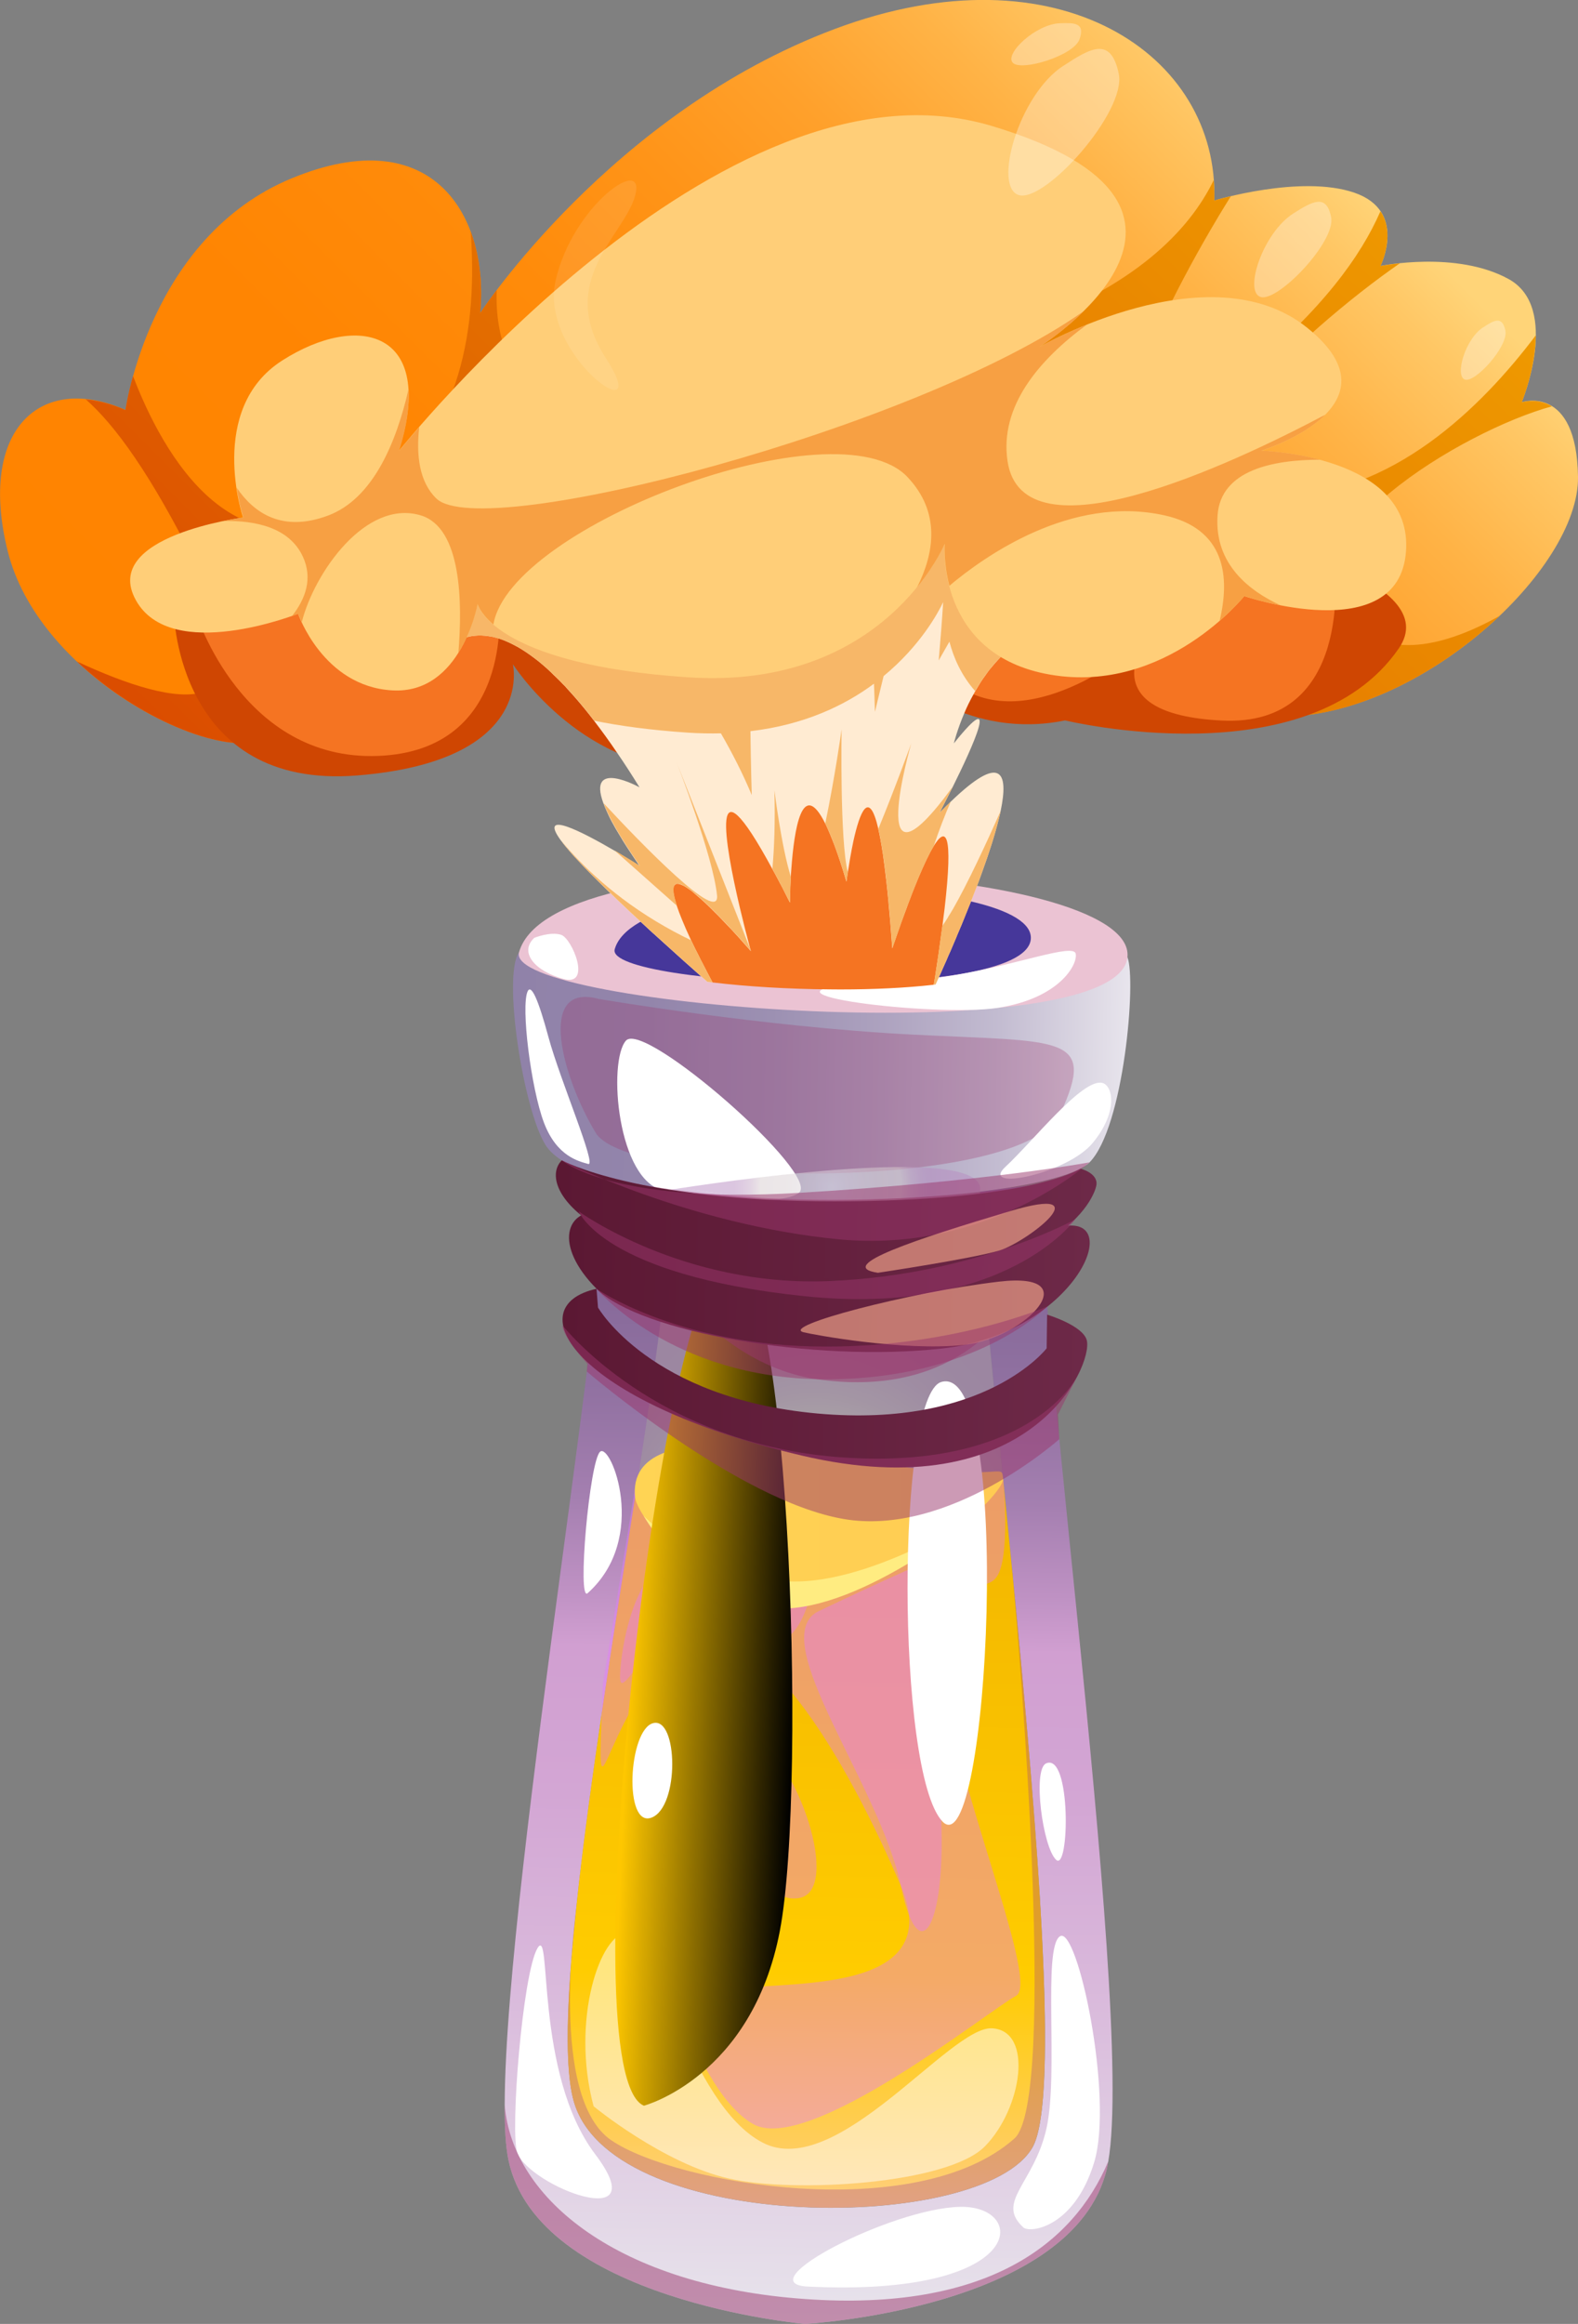 <?xml version="1.0" encoding="UTF-8"?><svg xmlns="http://www.w3.org/2000/svg" xmlns:xlink="http://www.w3.org/1999/xlink" viewBox="0 0 212.55 312.78"><rect x="0" y="0" width="212.55" height="312.78" fill="#808080" stroke="none"/><defs><style>.cls-1{fill:url(#_Áåçûìÿííûé_ãðàäèåíò_432);}.cls-2{fill:url(#_Áåçûìÿííûé_ãðàäèåíò_212);}.cls-2,.cls-3,.cls-4,.cls-5{opacity:.5;}.cls-6{fill:url(#linear-gradient-2);}.cls-7,.cls-3,.cls-8,.cls-9,.cls-10{fill:#fff;}.cls-3,.cls-10,.cls-11{mix-blend-mode:soft-light;}.cls-12{fill:url(#_Áåçûìÿííûé_ãðàäèåíò_211-2);}.cls-13{fill:url(#_Áåçûìÿííûé_ãðàäèåíò_211-3);}.cls-14{fill:#ebc3d3;}.cls-15{isolation:isolate;}.cls-8{opacity:.32;}.cls-9{opacity:.1;}.cls-16{fill:#e47aff;opacity:.4;}.cls-16,.cls-17,.cls-18,.cls-19,.cls-4{mix-blend-mode:multiply;}.cls-20{fill:url(#linear-gradient-3);mix-blend-mode:screen;}.cls-17,.cls-18{opacity:.3;}.cls-17,.cls-4{fill:#9a376d;}.cls-18{fill:#9a3792;}.cls-21{fill:#f7a043;}.cls-19{fill:#46379a;}.cls-22{fill:#ffce78;}.cls-23{fill:url(#_Áåçûìÿííûé_ãðàäèåíò_423);}.cls-24{fill:url(#linear-gradient-5);}.cls-25{fill:#ffec81;}.cls-26{fill:url(#linear-gradient);}.cls-27{fill:#cf4602;}.cls-28{fill:#f7b768;}.cls-11{fill:#ffb192;opacity:.6;}.cls-29{fill:#f57422;}.cls-30{fill:url(#_Áåçûìÿííûé_ãðàäèåíò_211);}.cls-31{fill:url(#linear-gradient-4);}.cls-5{fill:url(#_Áåçûìÿííûé_ãðàäèåíò_212-2);}.cls-32{fill:#ffebd2;}</style><linearGradient id="_Áåçûìÿííûé_ãðàäèåíò_432" x1="88.81" y1="175.89" x2="88.81" y2="21.93" gradientTransform="translate(22.44 135.49) rotate(.92)" gradientUnits="userSpaceOnUse"><stop offset="0" stop-color="#e8e5ed"/><stop offset=".05" stop-color="#e5dde9"/><stop offset=".28" stop-color="#dabbdc"/><stop offset=".46" stop-color="#d3a6d4"/><stop offset=".59" stop-color="#d19fd1"/><stop offset=".64" stop-color="#be91c3"/><stop offset=".72" stop-color="#a47fb0"/><stop offset=".81" stop-color="#9272a2"/><stop offset=".9" stop-color="#876a9a"/><stop offset="1" stop-color="#846898"/></linearGradient><linearGradient id="_Áåçûìÿííûé_ãðàäèåíò_423" x1="46.62" y1="7.4" x2="129.75" y2="7.4" gradientTransform="translate(22.44 135.49) rotate(.92)" gradientUnits="userSpaceOnUse"><stop offset="0" stop-color="#9082a9"/><stop offset=".22" stop-color="#9385ab"/><stop offset=".42" stop-color="#9c90b2"/><stop offset=".6" stop-color="#ada2bf"/><stop offset=".79" stop-color="#c3bcd1"/><stop offset=".96" stop-color="#e1dde7"/><stop offset="1" stop-color="#e8e5ed"/></linearGradient><radialGradient id="_Áåçûìÿííûé_ãðàäèåíò_212" cx="88.74" cy="-2881" fx="88.74" fy="-2881" r="41.24" gradientTransform="translate(-60.05 5252.14) rotate(.92) scale(1 1.74)" gradientUnits="userSpaceOnUse"><stop offset="0" stop-color="#e8e5ed"/><stop offset=".14" stop-color="#e2dce3"/><stop offset=".42" stop-color="#dad1d4"/><stop offset=".66" stop-color="#d8cdd0"/><stop offset=".68" stop-color="#d4c5ce"/><stop offset=".75" stop-color="#c7abc8"/><stop offset=".83" stop-color="#be99c5"/><stop offset=".91" stop-color="#b88ec2"/><stop offset="1" stop-color="#b78bc2"/></radialGradient><radialGradient id="_Áåçûìÿííûé_ãðàäèåíò_212-2" cx="89.85" cy="22.84" fx="89.85" fy="22.84" r="14.37" gradientTransform="translate(22.44 135.49) rotate(.92)" xlink:href="#_Áåçûìÿííûé_ãðàäèåíò_212"/><linearGradient id="linear-gradient" x1="88.39" y1="160.2" x2="88.39" y2="61.7" gradientTransform="translate(22.44 135.49) rotate(.92)" gradientUnits="userSpaceOnUse"><stop offset="0" stop-color="#ffce7e"/><stop offset=".32" stop-color="#fc0"/><stop offset="1" stop-color="#f2b500"/></linearGradient><linearGradient id="linear-gradient-2" x1="85.5" y1="204.25" x2="135.12" y2="204.25" gradientUnits="userSpaceOnUse"><stop offset="0" stop-color="#ffd454"/><stop offset="1" stop-color="#ffcb52"/></linearGradient><linearGradient id="linear-gradient-3" x1="29.51" y1="-117" x2="52.52" y2="-117" gradientTransform="translate(49.71 341.68) rotate(2.46)" gradientUnits="userSpaceOnUse"><stop offset=".02" stop-color="#fec700"/><stop offset="1" stop-color="#000"/></linearGradient><linearGradient id="_Áåçûìÿííûé_ãðàäèåíò_211" x1="54.69" y1="35.79" x2="124.82" y2="35.79" gradientTransform="translate(22.44 135.49) rotate(.92)" gradientUnits="userSpaceOnUse"><stop offset="0" stop-color="#5b1833"/><stop offset="1" stop-color="#6d2948"/></linearGradient><linearGradient id="_Áåçûìÿííûé_ãðàäèåíò_211-2" x1="52.79" y1="27.52" x2="125.63" y2="27.52" xlink:href="#_Áåçûìÿííûé_ãðàäèåíò_211"/><linearGradient id="_Áåçûìÿííûé_ãðàäèåíò_211-3" x1="54" y1="48.74" x2="124.72" y2="48.74" xlink:href="#_Áåçûìÿííûé_ãðàäèåíò_211"/><linearGradient id="linear-gradient-4" x1="169.18" y1="3.17" x2="46.81" y2="125.54" gradientUnits="userSpaceOnUse"><stop offset=".03" stop-color="#ffd478"/><stop offset=".08" stop-color="#ffc765"/><stop offset=".18" stop-color="#ffb346"/><stop offset=".29" stop-color="#ffa12c"/><stop offset=".41" stop-color="#ff9418"/><stop offset=".54" stop-color="#ff8b0a"/><stop offset=".71" stop-color="#ff8502"/><stop offset="1" stop-color="#ff8400"/></linearGradient><linearGradient id="linear-gradient-5" x1="179.14" y1="-4.05" x2="30.18" y2="144.92" gradientUnits="userSpaceOnUse"><stop offset="0" stop-color="#f0a000"/><stop offset=".87" stop-color="#db4d00"/></linearGradient></defs><g class="cls-15"><g id="Calque_2"><g><g><path class="cls-1" d="m149.26,290.96c-.05.35-.11.68-.18.97-4.48,18.85-40.65,20.85-40.65,20.85,0,0-36.09-3.16-39.96-22.14-.35-1.73-.51-4.23-.49-7.33v-.1c.08-30.94,16.12-121.82,12.86-124.85l10.95,1.55c-1.46.23-2.31.36-2.31.36,4.8,5.13-17.74,105.35-12.08,122.91,5.64,17.58,55.09,17.46,61.69,5.81,6.59-11.66-8.56-121.26-7.07-128.6v-.08s8.94-.98,8.94-.98c-3.63,3.16,12.08,110.3,8.31,131.63Z"/><path class="cls-23" d="m69.91,128.17c-2.24,3.17.58,21.1,3.54,25.89,6.66,10.77,67.27,8.5,73.31,2.38,4.63-4.69,6.32-24.59,5.1-27.6-1.23-3.01-81.95-.67-81.95-.67Z"/><path class="cls-14" d="m69.91,128.17c-2.07,7.39,80.59,13.54,81.95.67,1.36-12.87-77.38-16.94-81.95-.67Z"/><path class="cls-19" d="m82.8,127.76c-1.42,5.06,55.11,7.5,56.04-1.32.93-8.82-52.91-9.84-56.04,1.32Z"/><path class="cls-17" d="m80.54,134.42c-8.35-2.17-4.75,10.71-.29,18.06,4.46,7.35,57.65,8.05,62.59-2.64,4.95-10.69.15-9.57-20.06-10.6-20.22-1.04-42.24-4.81-42.24-4.81Z"/><path class="cls-7" d="m115.59,132.4c-16.25,1.25,10.31,4.52,18.73,3.26,8.42-1.27,10.89-5.9,10.57-7.31-.32-1.41-7.85,1.48-16.12,2.86-8.27,1.37-13.18,1.2-13.18,1.2Z"/><path class="cls-7" d="m148.48,145.75c-2.68-.66-9.37,7.89-13.03,11.27-3.66,3.38,8.28,1.04,11.76-3.22,3.48-4.26,2.65-7.71,1.27-8.05Z"/><path class="cls-7" d="m71.95,126.24c-2.04,1.93.07,4.46,3.95,5.52,3.88,1.06,1.15-5.46-.31-5.94-1.46-.48-3.64.41-3.64.41Z"/><path class="cls-10" d="m89.47,160.26c-6.32-1.21-7.63-17.39-5.16-20.2,2.47-2.81,26.4,18.14,23.29,20.49-3.11,2.34-18.13-.29-18.13-.29Z"/><path class="cls-10" d="m71.07,133.43c-.93,2.02.45,13.02,2.19,17.65,1.74,4.62,4.77,5.23,5.97,5.58,1.21.34-3.79-11.3-5.34-17.02q-2.1-7.78-2.83-6.2Z"/><path class="cls-2" d="m139.08,288.98c-6.59,11.64-56.04,11.76-61.69-5.81-3.37-10.45,3.24-50.12,8.15-81.63,3.32-21.49,5.87-39.21,3.93-41.28,0,0,.85-.13,2.31-.36l19.05,2.7,21.18-2.3v.08c-.54,2.65,1.09,18.69,3.1,38.62,3.51,35.18,8.18,82.54,3.96,89.98Z"/><path class="cls-5" d="m132.01,160.3l-21.18,2.3-19.05-2.7c9.01-1.37,41.2-5.83,40.23.4Z"/><path class="cls-26" d="m139.08,288.98c-6.59,11.64-56.04,11.76-61.69-5.81-1.45-4.47-1.06-14.26.24-26.47v-.02c1.72-16.38,5.11-37.1,7.91-55.14,5.9,11.7,36.39,11.58,49.57-2.53.41,4.08.82,8.33,1.25,12.66l.02.04c.02.29.03.56.07.85,3.2,32.76,6.32,69.91,2.62,76.42Z"/><path class="cls-16" d="m81.19,226.73c-.87,22.76-.44,4.62,9.88-4.25,10.31-8.88,23.54,15.6,30.27,31.34,6.73,15.74-18.61,12.4-23.67,14.18-5.06,1.78-11.27-23.23-4.62-23.08,6.65.15,8.99,11.62,14.64,10.53,5.65-1.09-.12-18.58-6.69-22.4-6.56-3.82-10.97,3.5-12.19,16.53-1.22,13.03,5.19,32.01,12.6,36.28,7.41,4.27,31.71-15.23,35.45-17.24,3.74-2.01-12-37.06-9.53-47.53,2.47-10.47,5.79-6.07,7.25-9.46,1.45-3.39.54-12.63.54-12.63l-49.61,1.51-4.32,26.22Z"/><path class="cls-6" d="m85.54,201.54c-1.24-12.27,26.54-5.18,38.06-3.86,11.51,1.32,11.31-.71,11.51,1.32.2,2.03-11.78,13.93-26.97,14.97-15.19,1.04-22.39-10.3-22.6-12.44Z"/><path class="cls-7" d="m69.69,289.77c-1.02-2.68.7-24.17,2.7-27.55s-.47,16.82,7.78,27.72c8.25,10.89-8.77,4.32-10.48-.17Z"/><path class="cls-7" d="m137.82,299.77c-3.75-3.44,1.46-5.89,3.13-13.27,1.67-7.38-.54-24.38,1.82-25.89,2.36-1.52,7.27,21.65,4.61,30.42-2.66,8.77-8.64,9.59-9.56,8.75Z"/><path class="cls-7" d="m79.15,214.43c-1.43,1.28.25-17.78,1.68-19.04,1.43-1.27,6.62,11.62-1.68,19.04Z"/><path class="cls-4" d="m136.39,211.71c.02.29.03.56.07.85-.05-.58-.09-.9-.09-.9l.02.04Z"/><path class="cls-18" d="m139.08,288.98c-6.59,11.64-56.04,11.76-61.69-5.81-1.45-4.47-1.06-14.26.24-26.47-.06.85-3.76,25.6,4.72,31.37,8.62,5.88,41.1,11.47,54.29-.25,5.84-5.18.55-66.99-.19-75.26,3.2,32.76,6.32,69.91,2.62,76.42Z"/><path class="cls-4" d="m149.26,290.96c-.05.35-.11.68-.18.97-4.48,18.85-40.65,20.85-40.65,20.85,0,0-36.09-3.16-39.96-22.14-.35-1.73-.51-4.23-.49-7.33,1,12.68,15.45,24.37,40.5,26.12,24.41,1.72,36.09-7.41,40.78-18.48Z"/><path class="cls-7" d="m140.9,237.34c-1.83.82-.46,11.26,1.35,12.97,1.81,1.71,2.06-14.5-1.35-12.97Z"/><path class="cls-16" d="m110.04,216.96c-6.8,3.94,8.48,23.34,11.3,36.85,2.82,13.51,7.13,2.98,4.87-15.79-2.26-18.77,2.29-26.75,5.05-29.67,2.76-2.92-21.22,8.61-21.22,8.61Z"/><path class="cls-16" d="m95.14,211.46c-7.98-5.93-11.25,7.56-11.61,13.66-.36,6.1,5.02-10.09,13.81-5.16,8.79,4.93,10.98-2.55,11.55-4.32.56-1.77-7.53.44-13.74-4.18Z"/><path class="cls-3" d="m79.96,283.5c-3.12-11.61.92-23.49,4.59-23.37,3.68.12,8.23,23.12,18.2,28.26,9.96,5.15,25.19-15.68,30.85-15.4,5.66.28,4.07,10.78-.93,15.88-4.99,5.1-25.71,6.35-34.53,4.33-8.82-2.01-18.18-9.71-18.18-9.71Z"/><path class="cls-25" d="m86.69,204s7.32,7.72,18.65,8.78c11.33,1.06,26.74-9.16,26.74-9.16,0,0-15.77,13.17-27.19,12.88-11.42-.3-18.2-12.5-18.2-12.5Z"/><path class="cls-20" d="m86.73,283.41c-10.16-4.25,1.98-107.8,10.75-113.68,8.77-5.88,11.33,70.49,7.56,90.16-3.77,19.67-18.31,23.52-18.31,23.52Z"/><path class="cls-7" d="m126.79,186c-6.06,1.79-6.12,52.54.15,59.15,6.27,6.61,9.63-62.03-.15-59.15Z"/><path class="cls-7" d="m87.97,231.92c-3.34.89-3.99,14.17-.2,12.71,3.79-1.46,3.55-13.59.2-12.71Z"/><path class="cls-4" d="m81.12,165.08c2.98-3.79,11.17,17.98,28.92,20.55,17.76,2.57,25.69-7.73,28.07-13.14,2.38-5.41,2.84-13.17,2.84-13.17,0,0-31.63,5.47-60.12-.96l.29,6.72Z"/><path class="cls-7" d="m108.8,307.75c-8.19-.4,11.24-10.52,20.5-10.73,9.26-.21,9.18,12.19-20.5,10.73Z"/><path class="cls-30" d="m81.23,163.08c-5.1-.49-6.7,4.52-.87,10.38,5.82,5.86,29.3,9.94,46.52,8.04,17.22-1.9,24.42-17.13,16.99-16.54-7.43.59-58.72-1.5-62.63-1.88Z"/><path class="cls-12" d="m75.67,156.17c-3.37,3.36,3.08,14.27,35.01,15.88,31.93,1.61,36.86-11.04,37.01-12.62.16-1.58-2.16-2.14-2.16-2.14,0,0-6.41,4.38-33.07,4.4-26.66.02-36.79-5.52-36.79-5.52Z"/><path class="cls-4" d="m77.94,163.02s3.23,8.59,30.37,11.43c27.14,2.84,36.54-10.35,36.54-10.35,0,0-13.41,7.49-33.14,8.32-19.73.83-33.77-9.39-33.77-9.39Z"/><path class="cls-4" d="m75.67,156.17s17.12,8.69,37.33,10.63c20.21,1.94,33.75-10.36,33.75-10.36,0,0-13.86,2.6-39.15,4.11-25.29,1.5-31.93-4.38-31.93-4.38Z"/><path class="cls-11" d="m118.22,171.3c-5.9-.88,5.33-4.56,17.83-8.29,12.5-3.73,2.26,4.19-1.45,5.3-3.71,1.11-16.38,3-16.38,3Z"/><path class="cls-11" d="m108.24,179.31c-3.23-.8,14.15-5.38,26.3-6.81,12.15-1.43,3.59,7.64-4.67,8.51-8.25.88-20.36-1.38-21.63-1.7Z"/><path class="cls-4" d="m80.35,173.46s10.5,7.28,28.89,7.75c18.39.48,31.81-5.36,31.81-5.36,0,0-9.44,9.88-30.05,9.79-20.6-.09-30.66-12.19-30.66-12.19Z"/><path class="cls-13" d="m80.35,173.46c-10.66,2.34-3.2,15.19,27.62,22.44,30.81,7.25,39.34-12.13,38.41-15.53-.55-2-5.34-3.43-5.34-3.43l-.06,4.53s-8.24,10.8-30.83,8.78c-22.59-2.03-29.6-14.27-29.6-14.27l-.2-2.51Z"/><path class="cls-4" d="m75.76,178.37s12.55,16.14,37.93,17.8c25.38,1.66,31.48-11.06,31.48-11.06l-2.67,5.27.18,3.32s-14.78,13.24-29.12,10.73c-14.35-2.51-34.52-19.84-34.52-19.84l.08-1.02s-3.43-3.76-3.35-5.2Z"/></g><g><path class="cls-29" d="m130.41,110.45l-2.49,11.98-.22,1v.03l-.56,2.69-1.34,6.38s-.01.01-.03.01h-.01c-3.8.43-8.16.63-12.59.63-.46,0-.92,0-1.38-.01-.01.01-.03,0-.03,0-5.57-.04-11.15-.38-15.76-.93h-.01s-.07-.01-.1-.01l-3.83-5.97-.19-.29-1.1-1.73-3.93-6.13v-.03s-.31-.46-.31-.46l1.56-2.48,4.8-7.72h0s.08-.13.08-.13l1.74-2.79,5.67.53.82.07,7.55.7,3.31.31,1.31.13,2.28.21,4.51.42,1.04.1.74.07.19,5,.07,1.88,4.14-1.74,4.05-1.7Z"/><path class="cls-31" d="m16.91,55.2s3.17-23.27,22.38-31.2c19.21-7.93,26.61,5.29,25.38,18.15,0,0,17.63-26.97,47.77-38.25,30.14-11.28,51.82,3.53,51.11,23.09,0,0,11.63-3.53,18.86-1.06,7.23,2.47,3.53,9.87,3.53,9.87,0,0,10.22-2.12,17.27,1.76,7.05,3.88,1.76,16.57,1.76,16.57,0,0,7.4-2.47,7.58,10.05.18,12.51-21.33,32.26-39.83,32.26s-23.97-9.52-23.97-9.52c0,0-9.69,2.64-16.04.7-6.35-1.94-11.28-6.52-11.28-6.52,0,0-3.7,9.87-20.27,10.58-16.57.71-23.44-9.87-24.32-16.22,0,0-5.11,10.75-17.45,15.33-12.34,4.58-21.33.18-21.33.18,0,0,4.94,6.7-3.17,8.81-8.11,2.12-29.79-9.34-33.84-25.56-4.05-16.22,4.23-24.15,15.86-19.04Z"/><path class="cls-24" d="m34.88,99.79c8.11-2.12,3.17-8.81,3.17-8.81,0,0,8.99,4.41,21.33-.18,12.34-4.58,17.45-15.33,17.45-15.33.88,6.35,7.76,16.92,24.32,16.22,16.57-.7,20.27-10.58,20.27-10.58,0,0,4.94,4.58,11.28,6.52,6.35,1.94,16.04-.7,16.04-.7,0,0,5.46,9.52,23.97,9.52,10.23,0,21.37-6.04,29.27-13.55-7.13,3.98-15.29,6.21-20.54.33-9.29-10.39,15.63-25.29,27.59-28.54-1.98-1.22-4.06-.54-4.06-.54,0,0,1.87-4.54,1.89-9.01-7.37,9.78-19.4,21.55-34.67,21.7-21.8.22,3.71-22.67,16.36-31.4-1.6.17-2.61.37-2.61.37,0,0,2.12-4.25,0-7.38-2.62,6.05-7.92,13.34-17.98,21.59-27.88,22.88-10.75-9.95-2.17-23.61-1.38.33-2.24.58-2.24.58.03-.93,0-1.84-.07-2.74-3.33,6.85-10.65,14.29-25.93,19.82-34.62,12.54-71.5,22.06-70.65-5.02-1.46,1.93-2.23,3.1-2.23,3.1.37-3.82-.04-7.68-1.28-11,.95,12.62-1.16,26.95-12.82,35.43-18.62,13.54-28.86-6.03-32.65-15.97-.77,2.77-1.02,4.58-1.02,4.58-1.89-.83-3.68-1.28-5.35-1.44,3.86,3.38,8.77,10.02,14.87,22.33,10.84,21.88-2.63,19.19-16.05,12.95,8.18,7.72,19.22,12.14,24.51,10.76Z"/><path class="cls-27" d="m23.43,82.6s.53,23.71,24.68,21.77c24.15-1.94,20.97-14.98,20.97-14.98,0,0,8.81,13.87,23.97,14.16,15.16.29,28.73-12.22,28.73-12.22,0,0,8.81,8.27,21.68,5.63,0,0,32.78,7.94,44.95-9.69,12.16-17.63-92.71-26.61-92.71-26.61l-72.27,21.94Z"/><path class="cls-29" d="m26.42,82.58s6.17,19.86,24.5,19.16c18.33-.71,16.29-19.98,16.29-19.98,0,0,10.33,16.83,23.89,18.29,13.57,1.46,26.09-23.87,26.09-23.87l17.27-12.34s-14.81,23.48-4.41,29.1c10.4,5.62,24.32-6.89,24.32-6.89,0,0-7.58,10.05,10.22,10.93,17.8.88,15.16-20.45,15.16-20.45l-64.33-22.57-89.01,28.62Z"/><path class="cls-32" d="m156.41,83.64c.03.22.03.42,0,.61-.04.18-.11.33-.21.46-.08.1-.18.18-.31.25-.06.04-.11.07-.17.1-.08.03-.18.06-.26.08-.22.06-.49.08-.81.08-.79,0-1.87-.19-3.27-.6-2.06-.6-3.94-.86-5.67-.86-.38,0-.74.01-1.09.04-.31.01-.61.04-.91.08-.36.04-.72.1-1.07.18-.15.03-.32.06-.47.1-.31.07-.6.15-.89.24-.26.07-.52.17-.75.25-2.14.78-3.94,2.03-5.43,3.47-.1.1-.19.19-.29.28-.29.31-.57.61-.84.92l-.67.79h0c-.21.28-.42.56-.61.84-.11.14-.19.26-.29.4-.19.28-.38.56-.54.84l-.5.84c-.08.14-.15.26-.22.4-.5.89-.92,1.75-1.25,2.55-1,2.34-1.41,4.07-1.41,4.07,6.41-8.01,2.49.54-.14,5.84h0c-.91,1.81-1.64,3.23-1.77,3.48.26-.26.5-.5.75-.74.11-.13.24-.25.36-.35.13-.14.24-.25.35-.35,0,0,0-.01.01-.01h0c6.73-6.5,7.87-4.11,6.74,1.24,0,.01,0,.03-.01.04-.07.33-.14.67-.24,1.03-.07.31-.17.64-.25.97-.13.46-.25.92-.4,1.41-.18.61-.38,1.25-.6,1.89-.21.65-.43,1.31-.67,1.96-.24.67-.47,1.34-.72,2.01-.39,1-.78,2.02-1.16,3.01-.1.26-.21.53-.32.79l-.25.63h-.01c-.06.15-.13.32-.18.47-.29.72-.58,1.43-.88,2.12-.07.14-.13.28-.18.42-.03.1-.07.18-.11.28-.18.43-.36.85-.54,1.27-.17.42-.35.81-.52,1.18-.18.45-.36.85-.54,1.24-.07.15-.14.32-.21.47-.19.46-.39.88-.56,1.24-.1.22-.19.43-.28.63-.04.1-.1.19-.14.29h-.01c-.07.01-.13.01-.19.01t-.03.01h-.01c.04-.25.08-.5.13-.74s.08-.47.11-.71c.28-1.77.52-3.4.71-4.87.08-.56.15-1.07.22-1.59.1-.82.19-1.59.29-2.31,1.2-10.38.15-11.09-1.48-8.41-.63,1.03-1.34,2.58-2.05,4.25-.15.36-.31.75-.46,1.13-.01.04-.03.08-.06.13-.08.24-.18.47-.28.71-.08.24-.18.46-.26.7-.11.29-.22.57-.33.85-.06.17-.11.32-.17.49-.19.52-.39,1.02-.56,1.5h0c-.14.39-.28.75-.39,1.09-.11.31-.22.6-.31.88-.18.5-.32.92-.43,1.25-.01.03-.03.07-.04.1-.06.17-.1.31-.14.42l-.08.25c-.01-.25-.04-.5-.06-.74-.14-1.99-.29-3.79-.45-5.39v-.06s-.01-.07-.01-.11c-.1-1.02-.19-1.95-.29-2.81-.01-.07-.01-.13-.03-.19.01-.01.01-.03,0-.03-.07-.63-.14-1.2-.21-1.75-.07-.47-.13-.92-.18-1.34-.03-.25-.07-.49-.11-.71-.03-.22-.07-.45-.1-.65-.11-.64-.21-1.21-.32-1.71-.03-.17-.07-.33-.11-.49,0-.04,0-.07-.01-.1-1.28-5.54-2.53-2.13-3.36,1.63h0c-.33,1.55-.58,3.12-.75,4.19v.03c-.01.13-.03.24-.06.33-.01.14-.04.28-.06.39-.04.33-.07.53-.07.53-.57-1.94-1.11-3.55-1.6-4.87-.1-.26-.19-.5-.29-.74-.22-.58-.45-1.1-.65-1.56-.1-.24-.21-.45-.31-.65-3.12-6.27-4.19.85-4.57,6.09-.03.38-.06.75-.07,1.1h0c-.06.88-.08,1.66-.1,2.24,0,.13-.01.25-.01.35-.01.4-.01.67-.01.79v.07s-.01-.04-.03-.06c-.13-.26-.26-.52-.39-.77-.14-.28-.28-.54-.4-.79-.15-.31-.31-.6-.46-.89h-.01c-.1-.21-.21-.4-.31-.6-.26-.5-.52-.97-.77-1.42h0c-8.68-16.03-6.36-3.26-4.39,5.15.5,2.1.97,3.93,1.25,4.97.13.49.21.79.24.89v.04c-.28-.33-.57-.65-.86-.97-.58-.67-1.16-1.3-1.69-1.87-.36-.38-.7-.74-1.02-1.07-.49-.52-.95-.99-1.38-1.41-.84-.85-1.56-1.52-2.19-2.05-.13-.11-.24-.21-.36-.31-.11-.11-.22-.19-.33-.28-.13-.11-.25-.21-.38-.29-.24-.17-.46-.32-.65-.43-.14-.08-.25-.15-.38-.19-.08-.04-.17-.07-.24-.1-.15-.06-.29-.08-.4-.08-.1,0-.18.01-.25.06-.04.03-.08.06-.11.1-.01,0-.03.01-.04.04-.03.03-.04.06-.06.08-.03.04-.04.1-.06.15-.01.03-.01.06-.01.1-.1.52.1,1.39.45,2.45.19.57.43,1.21.71,1.88.33.82.72,1.69,1.11,2.53.04.07.07.14.1.21.36.75.72,1.5,1.09,2.2.15.31.29.6.45.88.53,1.03,1,1.95,1.35,2.59-.04,0-.07-.01-.1-.01-.21-.03-.42-.04-.61-.07h-.01c-.08-.08-.15-.15-.24-.22-2.01-1.77-3.84-3.41-5.5-4.92-.5-.46-1-.91-1.48-1.34-.01,0-.03-.01-.03-.01-.03-.04-.06-.07-.07-.08h-.01c-2.2-2.02-4.08-3.77-5.67-5.32-.28-.26-.54-.52-.81-.78-1.31-1.28-2.41-2.38-3.29-3.33-.18-.19-.35-.38-.52-.56-.08-.08-.15-.17-.24-.25-.11-.14-.24-.26-.35-.39-.61-.7-1.1-1.28-1.45-1.77-.04-.06-.07-.1-.11-.14-3.01-4.18,3.09-.99,7.24,1.43.22.13.45.26.65.39s.4.24.6.36c.7.4,1.27.75,1.64.99.1.07.18.11.25.17.13.08.21.14.25.15-.33-.49-.64-.95-.95-1.41-.45-.67-.86-1.31-1.24-1.91-.36-.6-.7-1.16-1-1.67-.4-.7-.74-1.32-1-1.89s-.49-1.07-.64-1.52h-.01c-2.26-6.11,4.86-2.16,4.86-2.16-1.03-1.67-2.03-3.22-3.01-4.64-1.07-1.59-2.12-3.02-3.12-4.33-.43-.57-.86-1.1-1.28-1.62-.84-1.03-1.66-1.96-2.44-2.8-.1-.13-.19-.24-.31-.35-.03-.01-.04-.04-.06-.06h-.01c-.22-.25-.45-.47-.67-.7s-.45-.43-.67-.64c-.18-.19-.36-.36-.54-.52-.06-.06-.13-.11-.19-.18-.29-.25-.58-.52-.86-.75-.35-.31-.7-.58-1.03-.82-.65-.5-1.3-.93-1.91-1.3-.15-.11-.31-.19-.46-.26-.15-.08-.32-.17-.49-.26-.28-.14-.54-.28-.81-.38-.19-.1-.38-.17-.56-.24-.1-.04-.18-.07-.26-.08-.11-.06-.22-.1-.33-.13-.15-.04-.29-.08-.43-.11-.26-.07-.5-.13-.74-.15-.74-.13-1.42-.15-2.05-.08-.22.01-.45.06-.65.1-.14.03-.28.06-.42.1h-.01s-.01.01-.01.01t-.03.01c-.17.04-.35.1-.52.17-.14.06-.26.11-.39.17-.03,0-.04.01-.06.01-.01.01-.03.03-.04.03-.11.04-.21.1-.32.17-.18.1-.35.21-.52.32-.15.11-.31.22-.45.33s-.28.22-.39.33c-.13.11-.24.22-.33.33-.08.08-.15.17-.22.25-.14.15-.25.31-.32.42-.04.04-.07.08-.08.11-.06.07-.08.13-.11.17-.01.03-.01.04-.03.06h-.01s0-16.59,0-16.59h.03l.77-.15h.01l6.27-1.16,6.81-1.27,15.43-2.87,10.56-1.96,12.76-2.37,4.67-.86,13.36-2.49h.01l3.19-.58s1.04.91,2.7,2.38c.17.14.32.28.5.45h.01c.29.26.6.54.92.84,1.13,1.02,2.41,2.19,3.79,3.47.36.33.74.68,1.11,1.04.5.47,1.02.96,1.53,1.46h.01c.54.53,1.1,1.07,1.64,1.6h.01c.11.13.22.24.33.35.29.28.57.56.86.85l.54.54c.93.93,1.84,1.87,2.69,2.79.36.38.71.75,1.06,1.13.38.42.75.84,1.1,1.24.36.4.71.81,1.03,1.2.15.18.29.36.43.53.19.25.39.49.58.72.26.33.5.67.72.97.15.19.29.39.42.58.07.1.14.19.19.29.26.42.5.81.7,1.17.04.1.08.18.13.25.08.17.17.33.22.49.07.17.13.32.17.46.06.17.08.32.11.47Z"/><path class="cls-28" d="m140.8,65.5c2.47-3.51,4.6-6.07,5.74-6.34,3.97-.93-21.55-12.03-21.55-12.03l-58.83,15.01,6.74,7.36-13.88,2.58v16.6s6.11-11.07,21.02,8.32c3.43.7,7.58,1.27,12.65,1.61,1.53.1,3,.12,4.41.09,1.5,2.59,2.93,5.37,4.16,8.31,0,0-.12-3.76-.18-8.6,7.21-.85,12.65-3.43,16.64-6.39.05,1.21.09,2.46.13,3.79,0,0,.46-1.96,1.17-4.82,4.99-4.11,7.38-8.59,8.02-9.95-.14,2.24-.34,4.84-.6,7.85,0,0,.54-.96,1.44-2.53.56,2.13,1.59,4.53,3.47,6.65,3.13-5.44,9.19-11.55,20.03-8.39,12.49,3.64-.97-10.17-10.59-19.13Z"/><path class="cls-22" d="m53.74,60.66c-.05.17,43.36-54.64,79.84-43.71,36.49,10.93,6.35,29.79,6.35,29.79,0,0,22.91-13.22,36.13-2.64,13.22,10.58-6.17,16.57-6.17,16.57,0,0,20.47.53,19.49,13.57-.98,13.04-21.78,5.99-21.78,5.99,0,0-10.58,13.22-26.09,10.58-15.51-2.64-14.28-17.63-14.28-17.63,0,0-8.11,19.73-34.55,17.98-26.44-1.76-28.38-9.87-28.38-9.87,0,0-2.11,12.16-11.46,11.63-9.34-.53-12.69-10.32-12.69-10.32,0,0-17.1,6.79-21.86-1.84-4.76-8.64,14.45-11.1,14.45-11.1,0,0-4.94-14.63,5.29-21.15,10.22-6.52,20.8-4.05,15.69,12.16Z"/><path class="cls-21" d="m122.22,64.19c4.5,4.74,3.64,10.22,1.32,14.83,2.63-3.23,3.71-5.84,3.71-5.84,0,0-.19,2.52.63,5.66,4.72-3.97,16.36-12.24,28.91-9.49,8.3,1.82,8.9,8.29,7.49,14.2,2.14-1.86,3.33-3.33,3.33-3.33,0,0,2.03.69,4.85,1.24-4.07-1.87-8.93-5.49-8.46-12.11.43-6.08,7.45-7.47,13.79-7.48-4.18-1.11-7.89-1.21-7.89-1.21,0,0,5.45-1.68,8.6-4.84-12.83,6.79-40.76,19.86-42.79,6.25-1.09-7.34,4.16-13.58,10.69-18.38-3.9,1.57-6.46,3.05-6.46,3.05,0,0,3.06-1.92,6.05-4.88-22.41,15.83-80.98,31.24-87.21,25.24-2.28-2.2-2.75-5.76-2.31-9.62-1.75,2.01-2.72,3.21-2.71,3.19,1.06-3.35,1.41-6.09,1.27-8.3-1.68,7.34-4.84,14.74-10.79,17-6.2,2.34-10.03-.31-12.35-3.72.35,2.39.89,4.01.89,4.01,0,0-1.08.14-2.65.46,4.39-.08,8.87.91,10.67,4.81,1.34,2.91.38,5.64-1.47,7.99.53-.19.85-.31.85-.31,0,0,.16.44.47,1.12,1.67-6.62,8.6-16.57,16.01-14.37,5.5,1.64,5.65,11.64,5.08,18.52,1.97-3.15,2.59-6.59,2.59-6.59,0,0,.29,1.19,2.13,2.76,2.18-13.25,46.24-29.89,55.77-19.85Z"/><path class="cls-28" d="m122.75,100.04s-2.24,6.18-4.44,11.51c.64,2.77,1.29,7.75,1.89,16.09,0,0,3.32-10.06,5.56-13.73.72-2.19,1.54-4.26,2.29-6-.48.46-.97.94-1.51,1.49,0,0,.8-1.53,1.79-3.52-12.12,16.62-5.58-5.85-5.58-5.85Z"/><path class="cls-28" d="m134.77,109.2c-.07.33-.14.67-.24,1.03-.07.31-.17.64-.25.97-.13.46-.25.92-.4,1.41-.18.61-.38,1.25-.6,1.89-.21.65-.43,1.31-.67,1.96-.24.67-.47,1.34-.72,2.01-.39,1-.78,2.02-1.16,3.01-.1.26-.21.53-.32.79l-.25.63c-.06.15-.13.32-.19.47-.29.72-.58,1.43-.88,2.12l-.17.42h-.01c-.03.1-.07.18-.11.28-.18.43-.36.85-.54,1.27-.17.42-.35.81-.52,1.18-.18.45-.36.85-.54,1.24-.07.15-.14.32-.21.47-.19.46-.39.88-.56,1.24-.1.22-.19.43-.28.63-.04.1-.1.19-.14.29h-.01c-.07.01-.13.01-.19.01t-.03.01c.04-.25.08-.5.11-.74.04-.24.08-.47.11-.71.28-1.77.52-3.4.71-4.87.08-.56.15-1.07.22-1.59.25-.35.5-.74.77-1.17v-.03c.19-.29.39-.6.57-.93h.01c2.09-3.62,4.55-8.95,6.49-13.3Z"/><path class="cls-28" d="m95.99,132.22s-.07-.01-.1-.01c-.21-.03-.42-.04-.61-.07h-.01c-.08-.08-.15-.15-.24-.22-2.01-1.77-3.84-3.41-5.5-4.92-.5-.46-1-.91-1.48-1.34-.01,0-.03-.01-.03-.01l-.08-.08c-2.2-2.02-4.08-3.77-5.67-5.32-.28-.26-.54-.52-.81-.78-1.31-1.28-2.41-2.38-3.29-3.33-.18-.19-.35-.38-.52-.56-.08-.08-.15-.17-.24-.25-.11-.14-.24-.26-.35-.39-.61-.7-1.1-1.28-1.45-1.77,2.7,3.24,7.21,7.7,13.94,11.53.74.42,1.5.84,2.3,1.24.24.13.47.24.72.35,0,0,0,.01.01.01l.5.25c.36.75.72,1.5,1.09,2.2.15.31.29.6.45.88.53,1.03,1,1.95,1.35,2.59Z"/><path class="cls-28" d="m114.2,117.4c-1.09-4.17-.84-19.23-.84-19.23,0,0-.88,6.32-2.2,12.66.81,1.62,1.75,4.13,2.86,7.82,0,0,.06-.5.18-1.26Z"/><path class="cls-28" d="m101.16,127.99l-10-25.34s4.89,12.56,5.42,17.85c.4,4.01-10.16-6.89-15.27-12.39.67,1.81,2.15,4.49,4.87,8.42,0,0-1.5-.96-3.41-2.08l8.42,7.47c-1.38-4.17-.21-5.43,9.97,6.06Z"/><path class="cls-28" d="m106.53,118.03c-1.28-4.06-2.22-11.67-2.22-11.67.11,4.3-.02,7.77-.27,10.58.72,1.32,1.5,2.81,2.37,4.54,0,0,.01-1.48.12-3.44Z"/><path class="cls-8" d="m143.2,8.88c3.62-2.36,6.42-4.09,7.49,1.04,1.07,5.13-9.99,17.44-13.48,16.33-3.49-1.11.02-13.48,5.99-17.38Z"/><path class="cls-8" d="m199.75,44.08c1.46-.95,2.59-1.65,3.02.42.43,2.07-4.03,7.03-5.44,6.59-1.41-.45,0-5.43,2.41-7.01Z"/><path class="cls-8" d="m174.22,28.72c2.51-1.58,4.45-2.74,5.08.53.63,3.27-7.12,11.37-9.47,10.73-2.36-.65.26-8.65,4.39-11.26Z"/><path class="cls-8" d="m142.76,3.13c1.95-.07,3.43-.08,2.65,2.15-.78,2.23-7.92,4.39-9.01,3.15-1.09-1.24,3.15-5.19,6.36-5.3Z"/><path class="cls-9" d="m85.55,26.34c-1.48,5.4-10.71,11.43-3.94,21.87,6.77,10.45-9.09-.3-6.77-10.45,2.31-10.14,12.26-17.08,10.71-11.43Z"/></g></g></g></g></svg>